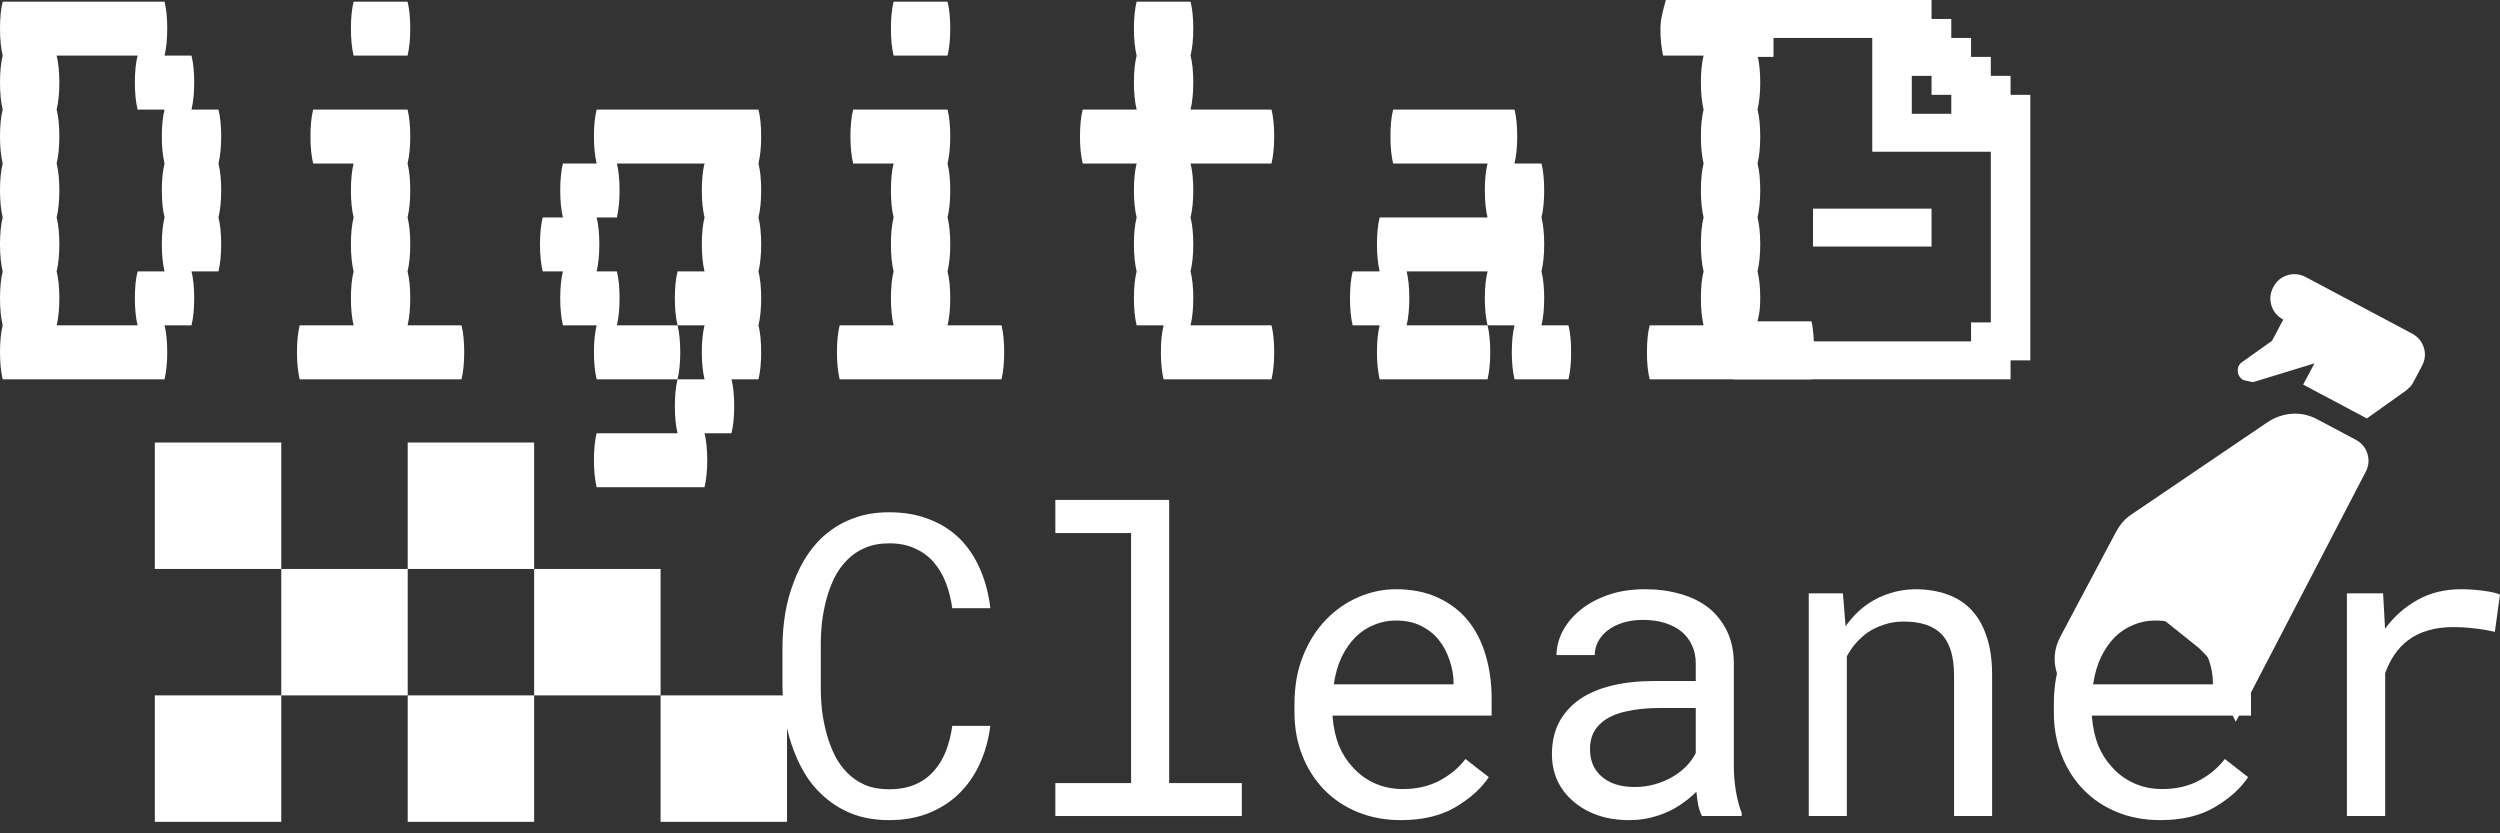<svg width="120" height="40" viewBox="0 0 120 40" fill="none" xmlns="http://www.w3.org/2000/svg">
<rect x="0" y="0" width="120" height="40" fill="#333333" stroke="none"/>
<rect x="31.708" y="33.379" width="6.069" height="6.069" fill="white"/>
<rect x="25.639" y="27.31" width="6.069" height="6.069" fill="white"/>
<rect x="19.57" y="33.379" width="6.069" height="6.069" fill="white"/>
<rect x="13.501" y="27.31" width="6.069" height="6.069" fill="white"/>
<rect x="19.57" y="21.241" width="6.069" height="6.069" fill="white"/>
<rect x="7.432" y="33.379" width="6.069" height="6.069" fill="white"/>
<rect x="7.432" y="21.241" width="6.069" height="6.069" fill="white"/>
<path d="M110.552 18.461L111.094 17.442L108.168 18.337C108.142 18.345 107.984 18.315 107.693 18.248C107.523 18.158 107.43 18.015 107.414 17.821C107.398 17.627 107.472 17.476 107.637 17.369L109.056 16.359L109.597 15.34C109.309 15.187 109.119 14.96 109.028 14.661C108.937 14.362 108.967 14.068 109.12 13.78C109.272 13.491 109.499 13.301 109.799 13.21C110.099 13.119 110.393 13.149 110.68 13.302L115.775 16.009C116.064 16.163 116.254 16.389 116.345 16.689C116.437 16.988 116.406 17.282 116.252 17.57L115.833 18.359C115.788 18.444 115.741 18.512 115.692 18.563C115.643 18.613 115.579 18.672 115.501 18.738L113.609 20.085L110.552 18.461ZM103.019 29.081C99.478 29.465 98.918 32.929 98.731 32.318C98.544 31.707 98.6 31.121 98.897 30.56L101.563 25.542C101.654 25.372 101.759 25.215 101.878 25.073C101.998 24.93 102.141 24.804 102.307 24.696L108.843 20.264C109.21 20.023 109.603 19.889 110.022 19.86C110.44 19.832 110.844 19.921 111.234 20.129L113.068 21.104C113.356 21.257 113.547 21.484 113.638 21.783C113.73 22.083 113.699 22.377 113.545 22.664L107.318 34.644L106.812 33.632C106.559 32.621 106.559 32.621 106.306 32.115C106.053 31.609 106.053 31.609 105.547 31.104L103.019 29.081Z" fill="white"/>
<path d="M10.487 7.849C10.573 8.194 10.617 8.626 10.617 9.144C10.617 9.64 10.573 10.072 10.487 10.439C10.573 10.784 10.617 11.216 10.617 11.733C10.617 12.23 10.573 12.661 10.487 13.028H9.192C9.279 13.373 9.322 13.805 9.322 14.323C9.322 14.819 9.279 15.251 9.192 15.617H7.898C7.984 15.963 8.027 16.394 8.027 16.912C8.027 17.409 7.984 17.84 7.898 18.207H0.129C0.043 17.84 0 17.409 0 16.912C0 16.394 0.043 15.963 0.129 15.617C0.043 15.251 0 14.819 0 14.323C0 13.805 0.043 13.373 0.129 13.028C0.043 12.661 0 12.23 0 11.733C0 11.216 0.043 10.784 0.129 10.439C0.043 10.072 0 9.64 0 9.144C0 8.626 0.043 8.194 0.129 7.849C0.043 7.482 0 7.051 0 6.554C0 6.037 0.043 5.605 0.129 5.26C0.043 4.893 0 4.461 0 3.965C0 3.447 0.043 3.016 0.129 2.67C0.043 2.304 0 1.872 0 1.376C0 0.858 0.043 0.426 0.129 0.081H7.898C7.984 0.426 8.027 0.858 8.027 1.376C8.027 1.872 7.984 2.304 7.898 2.67H9.192C9.279 3.016 9.322 3.447 9.322 3.965C9.322 4.461 9.279 4.893 9.192 5.26H10.487C10.573 5.605 10.617 6.037 10.617 6.554C10.617 7.051 10.573 7.482 10.487 7.849ZM7.898 13.028C7.811 12.661 7.768 12.23 7.768 11.733C7.768 11.216 7.811 10.784 7.898 10.439C7.811 10.072 7.768 9.64 7.768 9.144C7.768 8.626 7.811 8.194 7.898 7.849C7.811 7.482 7.768 7.051 7.768 6.554C7.768 6.037 7.811 5.605 7.898 5.26H6.603C6.517 4.893 6.474 4.461 6.474 3.965C6.474 3.447 6.517 3.016 6.603 2.67H2.719C2.805 3.016 2.848 3.447 2.848 3.965C2.848 4.461 2.805 4.893 2.719 5.26C2.805 5.605 2.848 6.037 2.848 6.554C2.848 7.051 2.805 7.482 2.719 7.849C2.805 8.194 2.848 8.626 2.848 9.144C2.848 9.64 2.805 10.072 2.719 10.439C2.805 10.784 2.848 11.216 2.848 11.733C2.848 12.23 2.805 12.661 2.719 13.028C2.805 13.373 2.848 13.805 2.848 14.323C2.848 14.819 2.805 15.251 2.719 15.617H6.603C6.517 15.251 6.474 14.819 6.474 14.323C6.474 13.805 6.517 13.373 6.603 13.028H7.898Z" fill="white"/>
<path d="M16.973 2.67C16.887 2.304 16.844 1.872 16.844 1.376C16.844 0.858 16.887 0.426 16.973 0.081H19.563C19.649 0.426 19.692 0.858 19.692 1.376C19.692 1.872 19.649 2.304 19.563 2.67H16.973ZM22.152 15.617C22.239 15.963 22.282 16.394 22.282 16.912C22.282 17.409 22.239 17.84 22.152 18.207H14.384C14.298 17.84 14.255 17.409 14.255 16.912C14.255 16.394 14.298 15.963 14.384 15.617H16.973C16.887 15.251 16.844 14.819 16.844 14.323C16.844 13.805 16.887 13.373 16.973 13.028C16.887 12.661 16.844 12.23 16.844 11.733C16.844 11.216 16.887 10.784 16.973 10.439C16.887 10.072 16.844 9.64 16.844 9.144C16.844 8.626 16.887 8.194 16.973 7.849H15.031C14.945 7.482 14.902 7.051 14.902 6.554C14.902 6.037 14.945 5.605 15.031 5.26H19.563C19.649 5.605 19.692 6.037 19.692 6.554C19.692 7.051 19.649 7.482 19.563 7.849C19.649 8.194 19.692 8.626 19.692 9.144C19.692 9.64 19.649 10.072 19.563 10.439C19.649 10.784 19.692 11.216 19.692 11.733C19.692 12.23 19.649 12.661 19.563 13.028C19.649 13.373 19.692 13.805 19.692 14.323C19.692 14.819 19.649 15.251 19.563 15.617H22.152Z" fill="white"/>
<path d="M36.407 7.849C36.493 8.194 36.536 8.626 36.536 9.144C36.536 9.64 36.493 10.072 36.407 10.439C36.493 10.784 36.536 11.216 36.536 11.733C36.536 12.23 36.493 12.661 36.407 13.028C36.493 13.373 36.536 13.805 36.536 14.323C36.536 14.819 36.493 15.251 36.407 15.617C36.493 15.963 36.536 16.394 36.536 16.912C36.536 17.409 36.493 17.84 36.407 18.207H35.112C35.198 18.552 35.242 18.984 35.242 19.502C35.242 19.998 35.198 20.43 35.112 20.796H33.817C33.904 21.142 33.947 21.573 33.947 22.091C33.947 22.587 33.904 23.019 33.817 23.386H28.639C28.552 23.019 28.509 22.587 28.509 22.091C28.509 21.573 28.552 21.142 28.639 20.796H32.523C32.436 20.43 32.393 19.998 32.393 19.502C32.393 18.984 32.436 18.552 32.523 18.207H33.817C33.731 17.84 33.688 17.409 33.688 16.912C33.688 16.394 33.731 15.963 33.817 15.617H32.523C32.436 15.251 32.393 14.819 32.393 14.323C32.393 13.805 32.436 13.373 32.523 13.028H33.817C33.731 12.661 33.688 12.23 33.688 11.733C33.688 11.216 33.731 10.784 33.817 10.439C33.731 10.072 33.688 9.64 33.688 9.144C33.688 8.626 33.731 8.194 33.817 7.849H29.61C29.696 8.194 29.739 8.626 29.739 9.144C29.739 9.64 29.696 10.072 29.61 10.439H28.639C28.725 10.784 28.768 11.216 28.768 11.733C28.768 12.23 28.725 12.661 28.639 13.028H29.61C29.696 13.373 29.739 13.805 29.739 14.323C29.739 14.819 29.696 15.251 29.61 15.617H32.523C32.609 15.963 32.652 16.394 32.652 16.912C32.652 17.409 32.609 17.84 32.523 18.207H28.639C28.552 17.84 28.509 17.409 28.509 16.912C28.509 16.394 28.552 15.963 28.639 15.617H27.02C26.934 15.251 26.891 14.819 26.891 14.323C26.891 13.805 26.934 13.373 27.02 13.028H26.049C25.963 12.661 25.92 12.23 25.92 11.733C25.92 11.216 25.963 10.784 26.049 10.439H27.02C26.934 10.072 26.891 9.64 26.891 9.144C26.891 8.626 26.934 8.194 27.02 7.849H28.639C28.552 7.482 28.509 7.051 28.509 6.554C28.509 6.037 28.552 5.605 28.639 5.26H36.407C36.493 5.605 36.536 6.037 36.536 6.554C36.536 7.051 36.493 7.482 36.407 7.849Z" fill="white"/>
<path d="M42.893 2.67C42.807 2.304 42.764 1.872 42.764 1.376C42.764 0.858 42.807 0.426 42.893 0.081H45.482C45.569 0.426 45.612 0.858 45.612 1.376C45.612 1.872 45.569 2.304 45.482 2.67H42.893ZM48.072 15.617C48.158 15.963 48.201 16.394 48.201 16.912C48.201 17.409 48.158 17.84 48.072 18.207H40.303C40.217 17.84 40.174 17.409 40.174 16.912C40.174 16.394 40.217 15.963 40.303 15.617H42.893C42.807 15.251 42.764 14.819 42.764 14.323C42.764 13.805 42.807 13.373 42.893 13.028C42.807 12.661 42.764 12.23 42.764 11.733C42.764 11.216 42.807 10.784 42.893 10.439C42.807 10.072 42.764 9.64 42.764 9.144C42.764 8.626 42.807 8.194 42.893 7.849H40.951C40.865 7.482 40.821 7.051 40.821 6.554C40.821 6.037 40.865 5.605 40.951 5.26H45.482C45.569 5.605 45.612 6.037 45.612 6.554C45.612 7.051 45.569 7.482 45.482 7.849C45.569 8.194 45.612 8.626 45.612 9.144C45.612 9.64 45.569 10.072 45.482 10.439C45.569 10.784 45.612 11.216 45.612 11.733C45.612 12.23 45.569 12.661 45.482 13.028C45.569 13.373 45.612 13.805 45.612 14.323C45.612 14.819 45.569 15.251 45.482 15.617H48.072Z" fill="white"/>
<path d="M61.032 15.617C61.118 15.963 61.161 16.394 61.161 16.912C61.161 17.409 61.118 17.84 61.032 18.207H55.853C55.766 17.84 55.723 17.409 55.723 16.912C55.723 16.394 55.766 15.963 55.853 15.617H54.558C54.472 15.251 54.428 14.819 54.428 14.323C54.428 13.805 54.472 13.373 54.558 13.028C54.472 12.661 54.428 12.23 54.428 11.733C54.428 11.216 54.472 10.784 54.558 10.439C54.472 10.072 54.428 9.64 54.428 9.144C54.428 8.626 54.472 8.194 54.558 7.849H51.969C51.882 7.482 51.839 7.051 51.839 6.554C51.839 6.037 51.882 5.605 51.969 5.26H54.558C54.472 4.893 54.428 4.461 54.428 3.965C54.428 3.447 54.472 3.016 54.558 2.67C54.472 2.304 54.428 1.872 54.428 1.376C54.428 0.858 54.472 0.426 54.558 0.081H57.147C57.234 0.426 57.277 0.858 57.277 1.376C57.277 1.872 57.234 2.304 57.147 2.67C57.234 3.016 57.277 3.447 57.277 3.965C57.277 4.461 57.234 4.893 57.147 5.26H61.032C61.118 5.605 61.161 6.037 61.161 6.554C61.161 7.051 61.118 7.482 61.032 7.849H57.147C57.234 8.194 57.277 8.626 57.277 9.144C57.277 9.64 57.234 10.072 57.147 10.439C57.234 10.784 57.277 11.216 57.277 11.733C57.277 12.23 57.234 12.661 57.147 13.028C57.234 13.373 57.277 13.805 57.277 14.323C57.277 14.819 57.234 15.251 57.147 15.617H61.032Z" fill="white"/>
<path d="M75.286 15.617C75.372 15.963 75.415 16.394 75.415 16.912C75.415 17.409 75.372 17.84 75.286 18.207H72.697C72.61 17.84 72.567 17.409 72.567 16.912C72.567 16.394 72.61 15.963 72.697 15.617H71.402C71.316 15.251 71.272 14.819 71.272 14.323C71.272 13.805 71.316 13.373 71.402 13.028H67.518C67.604 13.373 67.647 13.805 67.647 14.323C67.647 14.819 67.604 15.251 67.518 15.617H71.402C71.488 15.963 71.531 16.394 71.531 16.912C71.531 17.409 71.488 17.84 71.402 18.207H66.223C66.137 17.84 66.094 17.409 66.094 16.912C66.094 16.394 66.137 15.963 66.223 15.617H64.928C64.842 15.251 64.799 14.819 64.799 14.323C64.799 13.805 64.842 13.373 64.928 13.028H66.223C66.137 12.661 66.094 12.23 66.094 11.733C66.094 11.216 66.137 10.784 66.223 10.439H71.402C71.316 10.072 71.272 9.64 71.272 9.144C71.272 8.626 71.316 8.194 71.402 7.849H66.87C66.784 7.482 66.741 7.051 66.741 6.554C66.741 6.037 66.784 5.605 66.87 5.26H72.697C72.783 5.605 72.826 6.037 72.826 6.554C72.826 7.051 72.783 7.482 72.697 7.849H73.991C74.078 8.194 74.121 8.626 74.121 9.144C74.121 9.64 74.078 10.072 73.991 10.439C74.078 10.784 74.121 11.216 74.121 11.733C74.121 12.23 74.078 12.661 73.991 13.028C74.078 13.373 74.121 13.805 74.121 14.323C74.121 14.819 74.078 15.251 73.991 15.617H75.286Z" fill="white"/>
<path d="M86.951 15.425C87.037 15.771 87.081 16.394 87.081 16.912C87.081 17.409 87.037 17.84 86.951 18.207H79.183C79.097 17.84 79.053 17.409 79.053 16.912C79.053 16.394 79.097 15.963 79.183 15.617H81.772C81.686 15.251 81.643 14.819 81.643 14.323C81.643 13.805 81.686 13.373 81.772 13.028C81.686 12.661 81.643 12.23 81.643 11.733C81.643 11.216 81.686 10.784 81.772 10.439C81.686 10.072 81.643 9.64 81.643 9.144C81.643 8.626 81.686 8.194 81.772 7.849C81.686 7.482 81.643 7.051 81.643 6.554C81.643 6.037 81.686 5.605 81.772 5.26C81.686 4.893 81.643 4.461 81.643 3.965C81.643 3.447 81.686 3.016 81.772 2.67H79.83C79.744 2.304 79.701 1.872 79.701 1.376C79.701 0.858 79.873 0.345 79.96 0H84.491C84.578 0.345 84.491 0.858 84.491 1.376C84.491 1.872 84.448 2.304 84.362 2.67C84.448 3.016 84.491 3.447 84.491 3.965C84.491 4.461 84.448 4.893 84.362 5.26C84.448 5.605 84.491 6.037 84.491 6.554C84.491 7.051 84.448 7.482 84.362 7.849C84.448 8.194 84.491 8.626 84.491 9.144C84.491 9.64 84.448 10.072 84.362 10.439C84.448 10.784 84.491 11.216 84.491 11.733C84.491 12.23 84.448 12.661 84.362 13.028C84.448 13.373 84.491 13.805 84.491 14.323C84.491 14.819 84.448 15.059 84.362 15.425H86.951Z" fill="white"/>
<path d="M47.536 34.842C47.45 35.507 47.279 36.12 47.022 36.679C46.765 37.233 46.433 37.707 46.025 38.102C45.61 38.504 45.119 38.816 44.553 39.04C43.993 39.258 43.367 39.366 42.676 39.366C42.083 39.366 41.543 39.284 41.056 39.119C40.575 38.948 40.147 38.714 39.772 38.418C39.39 38.121 39.061 37.773 38.784 37.371C38.514 36.969 38.29 36.531 38.112 36.057C37.928 35.583 37.79 35.086 37.697 34.566C37.612 34.045 37.566 33.518 37.559 32.985V30.98C37.566 30.446 37.612 29.92 37.697 29.399C37.79 28.879 37.928 28.382 38.112 27.908C38.29 27.434 38.514 26.996 38.784 26.594C39.061 26.186 39.39 25.833 39.772 25.537C40.147 25.241 40.575 25.01 41.056 24.846C41.537 24.674 42.077 24.589 42.676 24.589C43.394 24.589 44.036 24.701 44.602 24.925C45.169 25.142 45.656 25.451 46.064 25.853C46.472 26.262 46.798 26.749 47.042 27.315C47.292 27.881 47.457 28.507 47.536 29.192H45.709C45.649 28.757 45.547 28.352 45.402 27.977C45.257 27.602 45.063 27.272 44.819 26.989C44.576 26.706 44.276 26.485 43.921 26.327C43.572 26.163 43.157 26.08 42.676 26.08C42.241 26.08 41.856 26.153 41.52 26.298C41.191 26.436 40.908 26.627 40.671 26.871C40.427 27.114 40.223 27.397 40.058 27.72C39.9 28.043 39.772 28.385 39.673 28.747C39.574 29.11 39.502 29.482 39.456 29.864C39.416 30.239 39.397 30.605 39.397 30.96V32.985C39.397 33.341 39.416 33.709 39.456 34.091C39.502 34.467 39.574 34.836 39.673 35.198C39.772 35.566 39.9 35.912 40.058 36.235C40.216 36.557 40.417 36.841 40.661 37.084C40.904 37.335 41.191 37.532 41.52 37.677C41.849 37.815 42.235 37.885 42.676 37.885C43.157 37.885 43.572 37.809 43.921 37.657C44.276 37.506 44.576 37.292 44.819 37.015C45.063 36.745 45.257 36.426 45.402 36.057C45.547 35.682 45.649 35.277 45.709 34.842H47.536Z" fill="white"/>
<path d="M50.657 23.996H56.12V37.588H59.607V39.169H50.657V37.588H54.292V25.587H50.657V23.996Z" fill="white"/>
<path d="M67.242 39.366C66.492 39.366 65.8 39.238 65.168 38.981C64.542 38.724 64.006 38.365 63.558 37.904C63.11 37.443 62.761 36.897 62.511 36.264C62.261 35.632 62.135 34.944 62.135 34.2V33.785C62.135 32.922 62.274 32.152 62.55 31.474C62.827 30.789 63.196 30.209 63.657 29.735C64.111 29.268 64.628 28.909 65.207 28.659C65.793 28.408 66.393 28.283 67.005 28.283C67.776 28.283 68.447 28.418 69.02 28.688C69.6 28.952 70.081 29.317 70.462 29.785C70.844 30.259 71.128 30.815 71.312 31.454C71.503 32.093 71.598 32.784 71.598 33.528V34.348H63.963V34.417C64.009 34.938 64.111 35.395 64.269 35.79C64.434 36.185 64.657 36.535 64.941 36.837C65.231 37.16 65.579 37.414 65.988 37.598C66.396 37.782 66.847 37.875 67.341 37.875C67.993 37.875 68.573 37.743 69.079 37.48C69.587 37.216 70.008 36.867 70.344 36.432L71.46 37.302C71.105 37.842 70.571 38.322 69.86 38.744C69.155 39.159 68.283 39.366 67.242 39.366ZM67.005 29.785C66.636 29.785 66.287 29.854 65.958 29.992C65.629 30.124 65.332 30.318 65.069 30.575C64.806 30.838 64.582 31.161 64.397 31.543C64.22 31.918 64.094 32.353 64.022 32.847H69.771V32.758C69.771 32.429 69.708 32.076 69.583 31.701C69.458 31.319 69.284 30.99 69.06 30.713C68.836 30.436 68.553 30.213 68.21 30.041C67.874 29.87 67.473 29.785 67.005 29.785Z" fill="white"/>
<path d="M81.694 39.169C81.621 39.03 81.562 38.859 81.516 38.655C81.476 38.444 81.447 38.227 81.427 38.003C81.243 38.187 81.035 38.362 80.805 38.526C80.581 38.691 80.334 38.836 80.064 38.961C79.787 39.086 79.494 39.185 79.185 39.258C78.875 39.33 78.546 39.366 78.197 39.366C77.63 39.366 77.117 39.284 76.656 39.119C76.201 38.955 75.816 38.731 75.5 38.447C75.177 38.171 74.927 37.842 74.749 37.46C74.578 37.071 74.493 36.653 74.493 36.205C74.493 35.619 74.608 35.105 74.838 34.664C75.075 34.223 75.408 33.854 75.836 33.558C76.264 33.268 76.778 33.051 77.377 32.906C77.983 32.761 78.658 32.689 79.402 32.689H81.397V31.849C81.397 31.526 81.338 31.237 81.219 30.98C81.101 30.723 80.933 30.502 80.716 30.318C80.498 30.14 80.232 30.002 79.916 29.903C79.606 29.804 79.257 29.755 78.868 29.755C78.506 29.755 78.18 29.801 77.891 29.893C77.607 29.985 77.367 30.107 77.169 30.259C76.972 30.41 76.817 30.591 76.705 30.802C76.6 31.006 76.547 31.22 76.547 31.444H74.71C74.716 31.055 74.815 30.674 75.006 30.298C75.204 29.923 75.487 29.584 75.856 29.281C76.218 28.985 76.659 28.744 77.179 28.56C77.706 28.375 78.302 28.283 78.967 28.283C79.573 28.283 80.136 28.359 80.656 28.51C81.177 28.655 81.628 28.876 82.01 29.172C82.385 29.475 82.681 29.85 82.899 30.298C83.116 30.746 83.225 31.27 83.225 31.869V36.837C83.225 37.193 83.258 37.572 83.323 37.973C83.389 38.368 83.481 38.714 83.6 39.011V39.169H81.694ZM78.463 37.776C78.819 37.776 79.152 37.73 79.461 37.638C79.771 37.545 80.054 37.423 80.311 37.272C80.561 37.121 80.778 36.949 80.963 36.758C81.147 36.561 81.292 36.357 81.397 36.146V33.983H79.698C79.066 33.983 78.513 34.039 78.039 34.151C77.571 34.256 77.199 34.421 76.923 34.645C76.725 34.803 76.574 34.99 76.468 35.208C76.369 35.425 76.32 35.672 76.32 35.948C76.32 36.212 76.363 36.456 76.448 36.679C76.541 36.903 76.676 37.094 76.853 37.252C77.031 37.417 77.255 37.545 77.525 37.638C77.795 37.73 78.108 37.776 78.463 37.776Z" fill="white"/>
<path d="M86.82 39.169V28.481H88.46L88.588 30.061C88.746 29.837 88.918 29.633 89.102 29.449C89.293 29.258 89.494 29.093 89.705 28.955C90.021 28.744 90.363 28.583 90.732 28.471C91.107 28.352 91.502 28.29 91.917 28.283C92.477 28.283 92.984 28.362 93.438 28.52C93.899 28.678 94.291 28.925 94.614 29.261C94.936 29.597 95.183 30.025 95.355 30.545C95.532 31.059 95.621 31.671 95.621 32.383V39.169H93.794V32.422C93.794 31.948 93.741 31.546 93.636 31.217C93.531 30.888 93.376 30.621 93.172 30.417C92.961 30.213 92.704 30.064 92.401 29.972C92.105 29.88 91.762 29.834 91.374 29.834C91.038 29.834 90.725 29.883 90.436 29.982C90.146 30.074 89.879 30.203 89.635 30.367C89.438 30.512 89.254 30.68 89.082 30.871C88.918 31.062 88.773 31.273 88.648 31.503V39.169H86.82Z" fill="white"/>
<path d="M103.692 39.366C102.941 39.366 102.249 39.238 101.617 38.981C100.992 38.724 100.455 38.365 100.007 37.904C99.559 37.443 99.21 36.897 98.96 36.264C98.71 35.632 98.585 34.944 98.585 34.2V33.785C98.585 32.922 98.723 32.152 99 31.474C99.276 30.789 99.645 30.209 100.106 29.735C100.56 29.268 101.077 28.909 101.657 28.659C102.243 28.408 102.842 28.283 103.455 28.283C104.225 28.283 104.897 28.418 105.47 28.688C106.049 28.952 106.53 29.317 106.912 29.785C107.294 30.259 107.577 30.815 107.761 31.454C107.952 32.093 108.048 32.784 108.048 33.528V34.348H100.412V34.417C100.458 34.938 100.56 35.395 100.718 35.79C100.883 36.185 101.107 36.535 101.39 36.837C101.68 37.16 102.029 37.414 102.437 37.598C102.845 37.782 103.297 37.875 103.79 37.875C104.442 37.875 105.022 37.743 105.529 37.48C106.036 37.216 106.457 36.867 106.793 36.432L107.909 37.302C107.554 37.842 107.02 38.322 106.309 38.744C105.605 39.159 104.732 39.366 103.692 39.366ZM103.455 29.785C103.086 29.785 102.737 29.854 102.408 29.992C102.078 30.124 101.782 30.318 101.518 30.575C101.255 30.838 101.031 31.161 100.847 31.543C100.669 31.918 100.544 32.353 100.471 32.847H106.22V32.758C106.22 32.429 106.158 32.076 106.033 31.701C105.908 31.319 105.733 30.99 105.509 30.713C105.285 30.436 105.002 30.213 104.66 30.041C104.324 29.87 103.922 29.785 103.455 29.785Z" fill="white"/>
<path d="M118.123 28.283C118.459 28.283 118.808 28.306 119.17 28.352C119.539 28.398 119.816 28.461 120 28.54L119.753 30.328C119.397 30.249 119.058 30.193 118.736 30.16C118.42 30.12 118.087 30.101 117.738 30.101C117.29 30.101 116.885 30.157 116.523 30.269C116.161 30.374 115.845 30.532 115.575 30.743C115.331 30.927 115.117 31.154 114.933 31.424C114.755 31.688 114.607 31.984 114.488 32.313V39.169H112.651V28.481H114.389L114.468 29.913L114.478 30.18C114.913 29.594 115.433 29.133 116.039 28.797C116.651 28.454 117.346 28.283 118.123 28.283Z" fill="white"/>
<path d="M92.714 10.014H87.025V11.834H92.714V10.014Z" fill="white"/>
<path d="M96.507 4.552V3.641H95.559V2.731H94.611V1.821H93.662V0.91H92.714V0H83.231V0.91H82.283V17.297H83.231V18.207H96.507V17.297H97.456V4.552H96.507ZM95.559 15.476H94.611V16.386H85.128V15.476H84.18V2.731H85.128V1.821H89.869V7.283H95.559V15.476ZM93.662 4.552V5.462H91.766V3.641H92.714V4.552H93.662Z" fill="white"/>
</svg>
